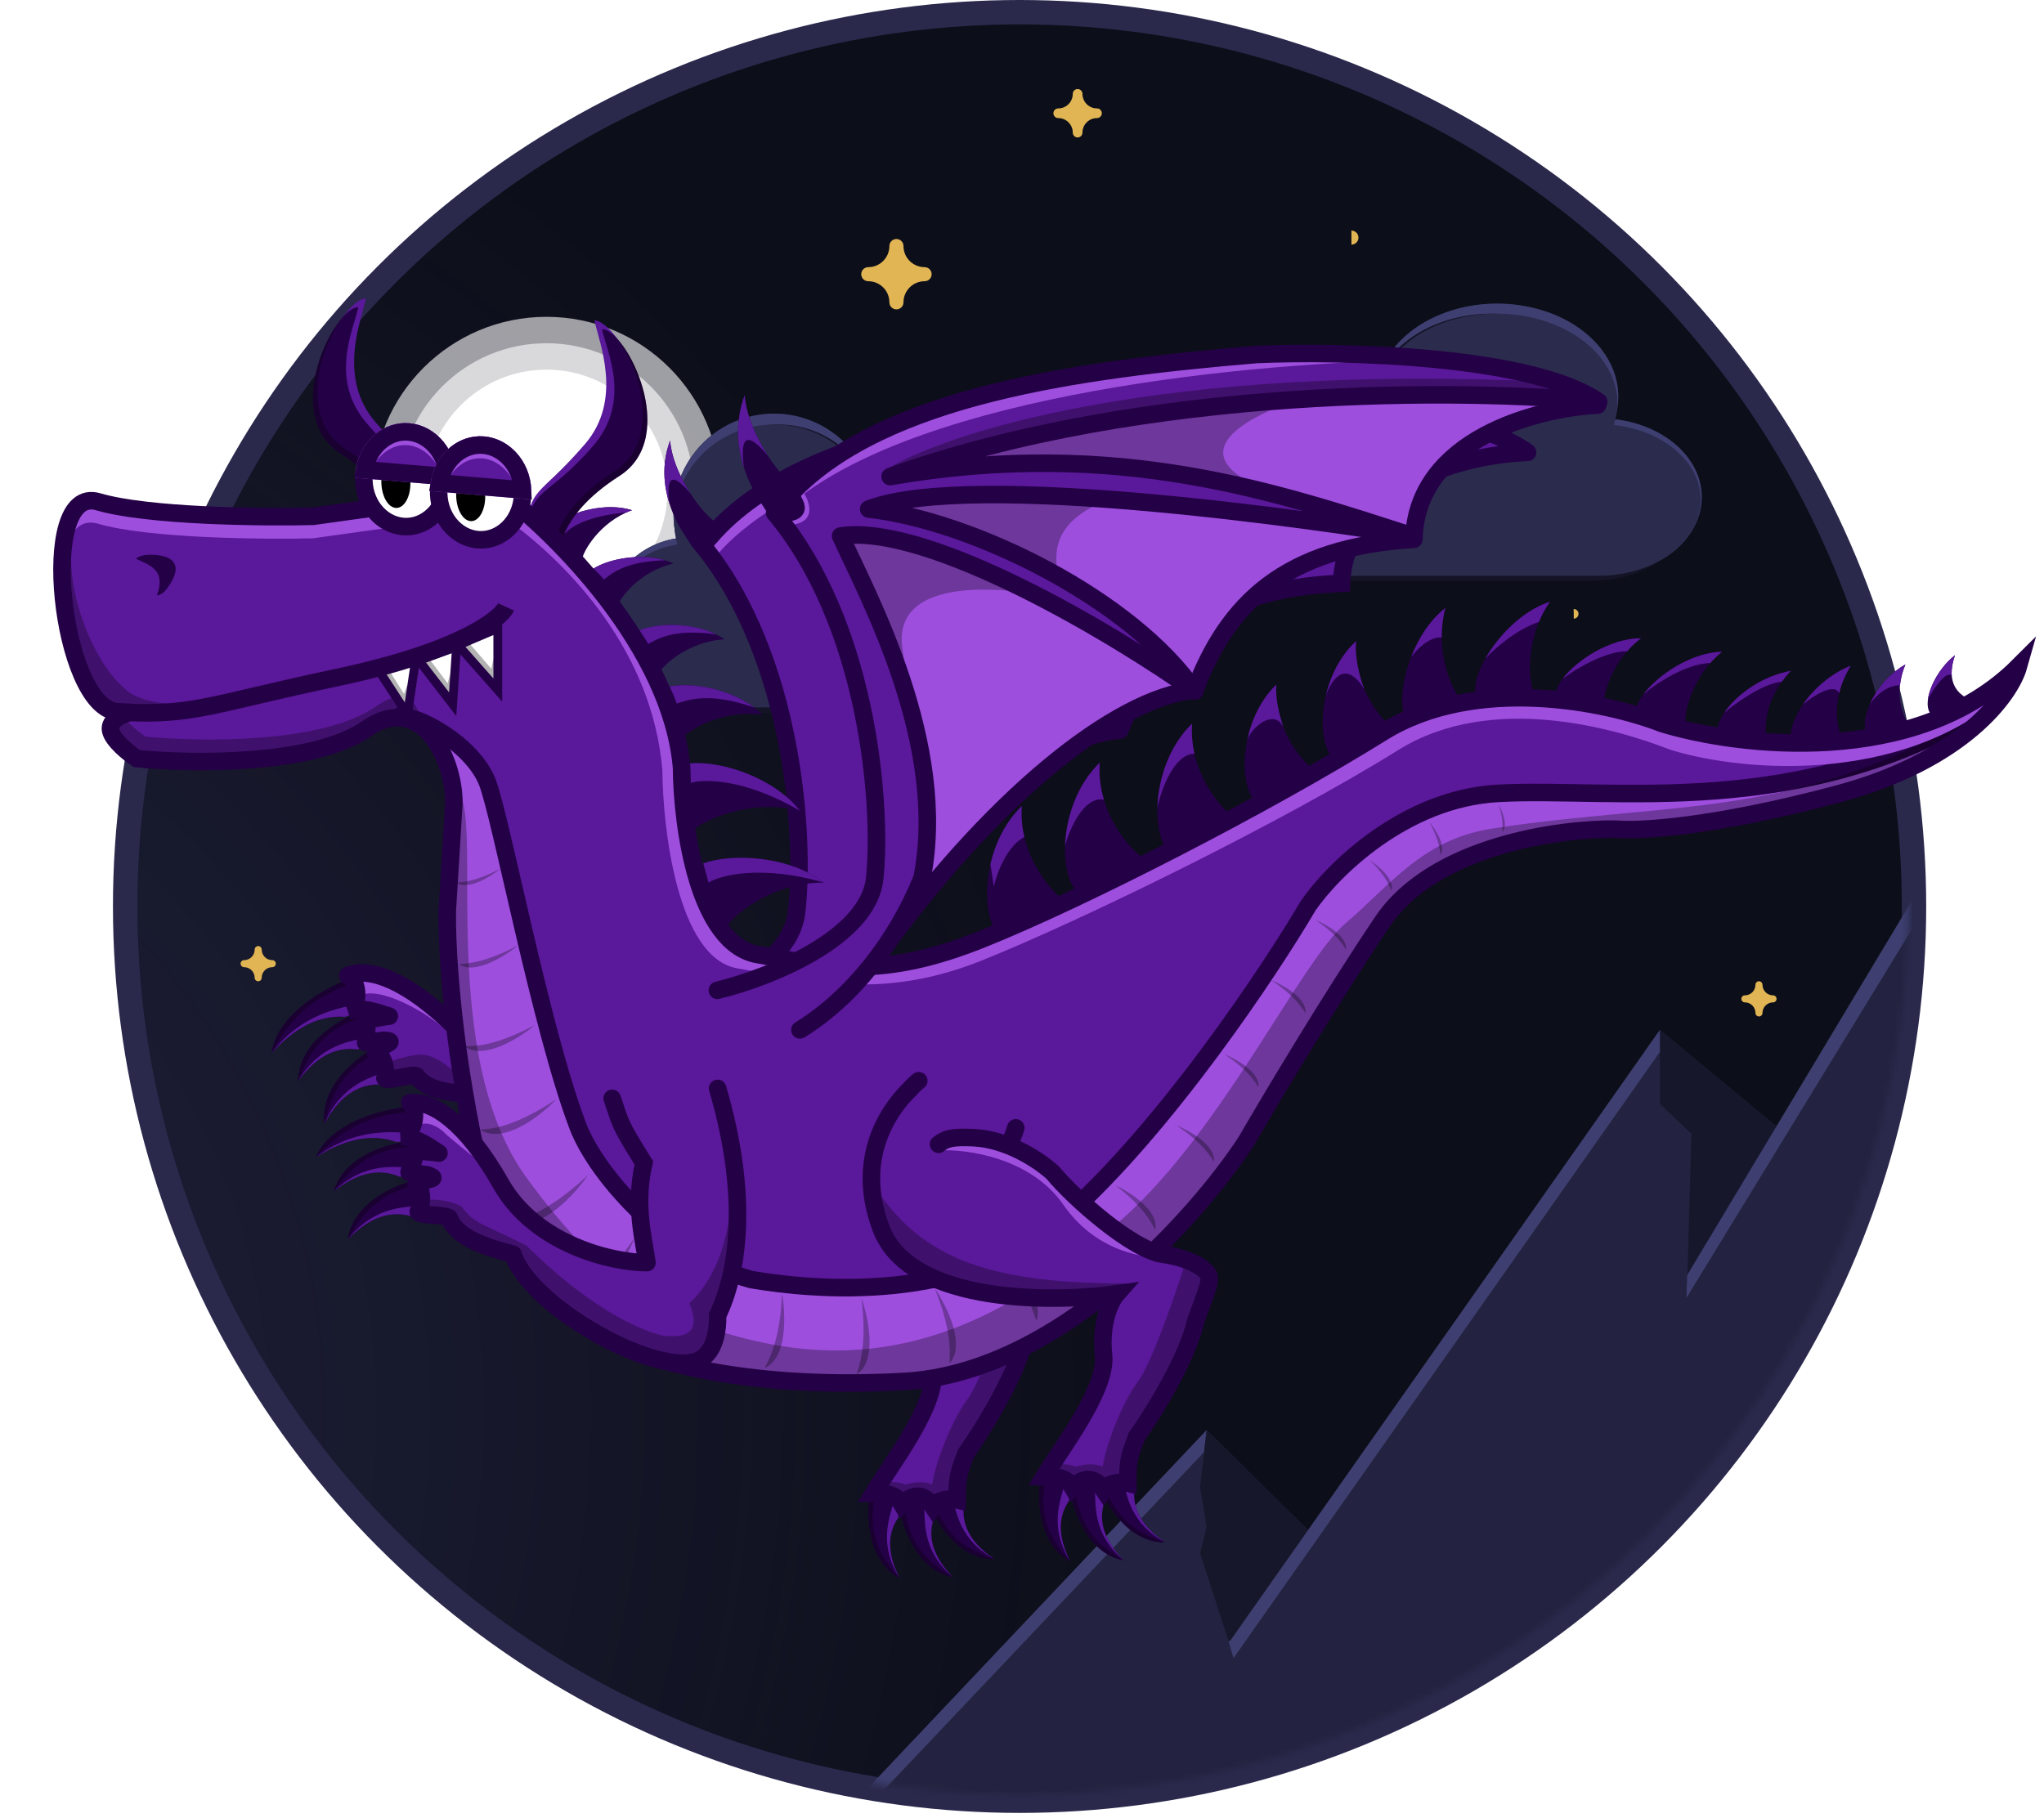 <svg width="335" height="298" viewBox="0 0 335 298" fill="none" xmlns="http://www.w3.org/2000/svg">
<circle r="146.591" transform="matrix(-1 0 0 1 167.103 148.591)" fill="#0C0E19"/>
<circle r="146.591" transform="matrix(-1 0 0 1 167.103 148.591)" fill="url(#paint0_radial)"/>
<circle r="146.591" transform="matrix(-1 0 0 1 167.103 148.591)" stroke="#2A294C" stroke-width="4"/>
<mask id="mask0" mask-type="alpha" maskUnits="userSpaceOnUse" x="21" y="2" width="292" height="293">
<circle r="145.705" transform="matrix(-1 0 0 1 167.103 148.591)" fill="#C4C4C4"/>
</mask>
<g mask="url(#mask0)">
<path d="M197.759 234.426L223.365 259.672V300.787H135.004L197.759 234.426Z" fill="#232341"/>
<path d="M135.004 300.787L197.759 234.426L197.343 238.033L137.89 300.787H136.447H135.004Z" fill="#3E3E70"/>
<path d="M197.759 234.426L223.365 259.672L201.365 269.049L196.677 254.623L197.759 250.295L196.677 243.803L197.759 234.426Z" fill="#17172C"/>
<path d="M348.153 231.783L272.043 168.831L205.881 262.919L199.034 272.656L180.969 298.347L213.219 311.247H348.153V231.783Z" fill="#232341"/>
<path d="M272.043 168.831V180.957L277.203 185.859L276.429 213.465V231.783L298.359 247.521L348.153 231.783L272.043 168.831Z" fill="#17172C"/>
<path d="M317.978 139.935L275.408 210.885V250.359H340.94L317.978 139.935Z" fill="#232341"/>
<path d="M318.728 143.541L317.978 139.935L276.533 209.009L276.382 212.787L318.728 143.541Z" fill="#3E3E70"/>
<path d="M272.043 170.273V172.437L202.158 271.82L201.365 269.05L201.654 268.93L272.043 168.831V170.273Z" fill="#3E3E70"/>
</g>
<g filter="url(#filter0_d)">
<circle r="28.492" transform="matrix(-1 0 0 1 89.562 80.427)" fill="white" fill-opacity="0.6"/>
</g>
<g filter="url(#filter1_d)">
<circle r="24.164" transform="matrix(-1 0 0 1 89.562 80.427)" fill="white" fill-opacity="0.6"/>
</g>
<circle r="19.836" transform="matrix(-1 0 0 1 89.562 80.426)" fill="white"/>
<path d="M159.825 85.556C159.217 85.557 158.611 85.593 158.008 85.666C156.371 80.336 151.454 76.693 145.879 76.682C144.491 76.68 143.113 76.911 141.802 77.363C138.555 70.342 130.86 66.526 123.307 68.192C115.753 69.857 110.376 76.553 110.382 84.288C110.382 85.625 110.549 86.956 110.876 88.251C103.679 89.35 98.537 95.8 99.072 103.061C99.606 110.322 105.637 115.951 112.917 115.983H159.825C168.227 115.983 175.038 109.171 175.038 100.769C175.038 92.367 168.227 85.556 159.825 85.556Z" fill="#232341"/>
<path d="M159.825 85.556C159.217 85.557 158.611 85.593 158.008 85.666C156.371 80.336 151.454 76.693 145.879 76.682C144.491 76.68 143.113 76.911 141.802 77.363C138.555 70.342 130.86 66.526 123.307 68.192C115.753 69.857 110.376 76.553 110.382 84.288C110.382 85.625 110.549 86.956 110.876 88.251C103.679 89.35 98.537 95.8 99.072 103.061C99.606 110.322 105.637 115.951 112.917 115.983H159.825C168.227 115.983 175.038 109.171 175.038 100.769C175.038 92.367 168.227 85.556 159.825 85.556Z" fill="#3E3E70"/>
<path d="M160.057 87C159.459 87.001 158.862 87.037 158.268 87.108C156.656 81.878 151.814 78.304 146.324 78.293C144.957 78.292 143.6 78.518 142.309 78.961C139.112 72.073 131.534 68.329 124.096 69.963C116.657 71.597 111.363 78.167 111.368 85.756C111.369 87.068 111.533 88.374 111.855 89.645C104.768 90.723 99.704 97.051 100.231 104.175C100.757 111.299 106.696 116.821 113.865 116.853H160.057C168.331 116.853 175.038 110.17 175.038 101.926C175.038 93.683 168.331 87 160.057 87Z" fill="#141426"/>
<path d="M159.853 86.672C159.247 86.673 158.641 86.708 158.04 86.778C156.406 81.647 151.498 78.14 145.934 78.129C144.548 78.128 143.173 78.35 141.864 78.785C138.623 72.026 130.943 68.353 123.404 69.956C115.864 71.559 110.498 78.006 110.503 85.452C110.503 86.739 110.67 88.02 110.996 89.267C103.813 90.325 98.68 96.534 99.214 103.524C99.747 110.514 105.767 115.932 113.033 115.963H159.853C168.239 115.963 175.038 109.406 175.038 101.318C175.038 93.229 168.239 86.672 159.853 86.672Z" fill="#2B2B4E"/>
<path fill-rule="evenodd" clip-rule="evenodd" d="M290.592 163.161V163.161H290.592C290.911 163.161 291.169 163.42 291.169 163.739C291.169 164.052 290.92 164.306 290.609 164.315L290.592 164.315C289.636 164.315 288.861 165.09 288.861 166.046V166.047H288.861C288.861 166.365 288.602 166.624 288.284 166.624C287.969 166.624 287.714 166.372 287.707 166.06C287.707 166.056 287.707 166.051 287.707 166.046C287.707 165.09 286.932 164.315 285.976 164.315C285.97 164.315 285.964 164.315 285.959 164.315C285.648 164.306 285.398 164.052 285.398 163.739C285.398 163.42 285.657 163.162 285.975 163.161V163.161H285.976C286.932 163.161 287.707 162.386 287.707 161.43L287.707 161.417C287.714 161.104 287.969 160.853 288.284 160.853C288.602 160.853 288.861 161.111 288.861 161.43V161.43H288.861C288.861 162.386 289.636 163.161 290.592 163.161Z" fill="#E1B554"/>
<path fill-rule="evenodd" clip-rule="evenodd" d="M44.625 157.391H44.624C43.668 157.391 42.893 156.616 42.893 155.659L42.893 155.642C42.884 155.331 42.629 155.083 42.316 155.083C41.998 155.083 41.739 155.341 41.739 155.66V155.66H41.739C41.739 156.616 40.964 157.391 40.008 157.391V157.391C39.69 157.391 39.431 157.649 39.431 157.968C39.431 158.28 39.679 158.535 39.989 158.545C39.995 158.545 40.002 158.545 40.008 158.545C40.964 158.545 41.739 159.32 41.739 160.276C41.739 160.276 41.739 160.276 41.739 160.276H41.739C41.739 160.595 41.998 160.853 42.316 160.853C42.629 160.853 42.884 160.604 42.893 160.293L42.893 160.276C42.893 159.32 43.668 158.545 44.624 158.545L44.642 158.545C44.953 158.535 45.202 158.281 45.202 157.968C45.202 157.649 44.943 157.391 44.625 157.391H44.625V157.391Z" fill="#E1B554"/>
<path fill-rule="evenodd" clip-rule="evenodd" d="M179.788 17.77H179.788C178.474 17.77 177.408 16.704 177.408 15.389H177.408C177.408 14.951 177.053 14.596 176.614 14.596C176.181 14.596 175.828 14.944 175.821 15.376L175.821 15.389C175.821 16.704 174.755 17.77 173.441 17.77V17.77H173.441C173.002 17.77 172.647 18.125 172.647 18.564C172.647 18.996 172.994 19.348 173.424 19.357C173.43 19.357 173.435 19.357 173.441 19.357C174.755 19.357 175.821 20.422 175.821 21.737C175.821 21.741 175.821 21.745 175.821 21.749C175.828 22.182 176.18 22.53 176.614 22.53C177.053 22.53 177.408 22.175 177.408 21.737H177.408V21.737C177.408 20.422 178.474 19.357 179.788 19.357L179.805 19.357C180.236 19.348 180.582 18.996 180.582 18.564C180.582 18.125 180.227 17.77 179.788 17.77V17.77Z" fill="#E1B554"/>
<path fill-rule="evenodd" clip-rule="evenodd" d="M257.916 99.83H257.916L257.933 101.417C258.363 101.408 258.71 101.056 258.71 100.623C258.71 100.185 258.355 99.83 257.916 99.83V99.83Z" fill="#E1B554"/>
<path fill-rule="evenodd" clip-rule="evenodd" d="M151.537 43.794V43.794H151.537C152.174 43.794 152.691 44.31 152.691 44.948C152.691 45.579 152.184 46.092 151.555 46.102L151.537 46.102C149.625 46.102 148.075 47.652 148.075 49.564V49.564H148.074C148.074 50.202 147.558 50.718 146.92 50.718C146.291 50.718 145.779 50.214 145.766 49.588C145.766 49.58 145.766 49.572 145.766 49.564C145.766 47.652 144.216 46.102 142.304 46.102C142.304 46.102 142.304 46.102 142.304 46.102V46.102C141.667 46.102 141.15 45.585 141.15 44.948C141.15 44.31 141.667 43.794 142.304 43.794V43.794H142.304C144.216 43.794 145.766 42.243 145.766 40.331L145.766 40.307C145.779 39.681 146.291 39.177 146.92 39.177C147.558 39.177 148.074 39.694 148.074 40.331V40.331H148.075C148.075 42.243 149.625 43.793 151.537 43.794Z" fill="#E1B554"/>
<path d="M205.636 66.218C206.368 66.218 207.099 66.252 207.826 66.319C209.798 61.381 215.725 58.007 222.444 57.996C224.117 57.995 225.778 58.208 227.359 58.627C231.272 52.122 240.546 48.587 249.65 50.13C258.755 51.673 265.235 57.877 265.229 65.043C265.228 66.281 265.027 67.515 264.634 68.715C273.308 69.733 279.505 75.709 278.86 82.435C278.217 89.163 270.948 94.377 262.173 94.407H205.636C195.509 94.407 187.3 88.096 187.3 80.312C187.3 72.528 195.509 66.218 205.636 66.218Z" fill="#232341"/>
<path d="M205.636 66.218C206.368 66.218 207.099 66.252 207.826 66.319C209.798 61.381 215.725 58.007 222.444 57.996C224.117 57.995 225.778 58.208 227.359 58.627C231.272 52.122 240.546 48.587 249.65 50.13C258.755 51.673 265.235 57.877 265.229 65.043C265.228 66.281 265.027 67.515 264.634 68.715C273.308 69.733 279.505 75.709 278.86 82.435C278.217 89.163 270.948 94.377 262.173 94.407H205.636C195.509 94.407 187.3 88.096 187.3 80.312C187.3 72.528 195.509 66.218 205.636 66.218Z" fill="#3E3E70"/>
<path d="M205.356 67.555C206.077 67.556 206.797 67.589 207.513 67.655C209.455 62.81 215.291 59.499 221.908 59.489C223.556 59.487 225.191 59.697 226.748 60.108C230.601 53.726 239.734 50.257 248.699 51.771C257.665 53.285 264.047 59.372 264.04 66.403C264.039 67.618 263.842 68.828 263.454 70.005C271.996 71.004 278.099 76.867 277.464 83.467C276.83 90.068 269.672 95.184 261.031 95.213H205.356C195.384 95.213 187.3 89.022 187.3 81.384C187.3 73.746 195.384 67.555 205.356 67.555Z" fill="#141426"/>
<path d="M205.601 67.252C206.332 67.252 207.062 67.285 207.787 67.349C209.756 62.596 215.671 59.347 222.379 59.337C224.048 59.336 225.706 59.541 227.284 59.944C231.19 53.682 240.446 50.279 249.533 51.764C258.621 53.25 265.089 59.222 265.082 66.121C265.082 67.313 264.881 68.501 264.488 69.656C273.146 70.636 279.332 76.388 278.688 82.864C278.046 89.34 270.791 94.36 262.032 94.389H205.601C195.494 94.389 187.3 88.314 187.3 80.82C187.3 73.326 195.494 67.252 205.601 67.252Z" fill="#2B2B4E"/>
<path fill-rule="evenodd" clip-rule="evenodd" d="M221.49 37.797H221.49L221.49 40.105C222.127 40.105 222.644 39.589 222.644 38.951C222.644 38.314 222.127 37.797 221.49 37.797V37.797Z" fill="#E1B554"/>
<path d="M62.491 171.311C64.7 170.498 65.451 170.12 65.669 170.424L62.143 177.768C58.313 177.741 55.392 180.112 53.173 184.166C52.392 177.25 59.991 172.233 62.491 171.311Z" fill="#240046"/>
<path d="M63.474 175.616C65.682 174.803 62.724 176.958 62.942 177.263L62.143 177.768C58.313 177.741 55.392 180.112 53.173 184.166C55.978 177.661 60.974 176.537 63.474 175.616Z" fill="#5A189A"/>
<path d="M62.491 171.311C64.7 170.498 65.451 170.12 65.669 170.424L65.014 171.241C55.607 174.401 54.2 180.207 53.173 184.166C52.392 177.25 59.991 172.233 62.491 171.311Z" fill="#190031"/>
<path d="M59.818 165.681C62.115 165.169 62.911 164.894 63.086 165.225L61.545 169.176L58.612 172.033C54.82 171.495 51.608 173.455 48.869 177.177C49.018 170.219 57.218 166.26 59.818 165.681Z" fill="#240046"/>
<path d="M60.218 170.078C62.515 169.566 59.296 171.308 59.471 171.639L58.612 172.033C54.82 171.495 51.608 173.456 48.869 177.177C52.516 171.105 57.617 170.658 60.218 170.078Z" fill="#5A189A"/>
<path d="M59.818 165.681C62.115 165.169 62.911 164.894 63.086 165.225L62.328 165.947C52.583 167.824 50.415 173.391 48.869 177.177C49.018 170.219 57.218 166.26 59.818 165.681Z" fill="#190031"/>
<path d="M58.832 159.982C61.596 159.321 62.566 158.99 62.73 159.327L60.428 163.54L56.624 166.687C52.232 166.333 48.212 168.558 44.529 172.598C45.568 165.319 55.702 160.731 58.832 159.982Z" fill="#240046"/>
<path d="M58.756 164.555C61.521 163.894 57.519 165.891 57.683 166.228L56.624 166.686C52.232 166.333 48.213 168.558 44.53 172.598C49.572 166.052 55.626 165.304 58.756 164.555Z" fill="#5A189A"/>
<path d="M58.832 159.982C61.596 159.321 62.566 158.99 62.73 159.327L61.75 160.123C50.058 162.62 46.818 168.556 44.529 172.598C45.568 165.319 55.702 160.731 58.832 159.982Z" fill="#190031"/>
<path d="M115.973 179.34C116.977 159.353 107.84 144.61 103.146 139.737L86.784 147.66C89.965 149.272 92.492 156.112 96.419 159.719C96.493 165.498 98.873 171.95 100.054 174.454C95.253 176.49 87.421 176.598 79.961 173.241C70.858 162.365 61.08 159.64 57.329 159.638L63.683 176.004L67.573 176.827L80.475 179.87C91.89 188.022 114.97 199.328 115.973 179.34Z" fill="#5A189A"/>
<path d="M73.846 169.552C69.951 165.729 61.945 161.527 58.969 163.24L57.617 159.904L68.076 162.519C71.623 166.456 77.742 173.375 73.846 169.552Z" fill="#9D4EDD"/>
<path d="M68.707 172.888C71.016 172.672 73.877 175.022 75.019 176.224L76.552 178.929L74.388 179.47L67.806 176.224L63.658 176.224L63.658 174.15C64.38 173.82 66.399 173.104 68.707 172.888Z" fill="black" fill-opacity="0.3"/>
<path d="M56.998 159.902L56.487 161.245C55.937 161.035 55.57 160.512 55.562 159.923C55.553 159.335 55.904 158.8 56.448 158.575L56.998 159.902ZM74.924 168.716L73.909 169.732L73.909 169.732L74.924 168.716ZM101.441 174.795L102.483 173.806C102.83 174.171 102.96 174.691 102.826 175.177C102.692 175.663 102.313 176.043 101.828 176.179L101.441 174.795ZM114.906 180.029L113.527 180.431L113.432 180.106L113.492 179.772L114.906 180.029ZM112.774 188.642L112.08 187.384C112.129 187.357 112.18 187.333 112.233 187.311L112.774 188.642ZM95.343 187.874L94.962 189.259L94.962 189.259L95.343 187.874ZM79.917 179.313L79.899 177.877C80.425 177.871 80.912 178.152 81.17 178.611L79.917 179.313ZM68.255 176.374L68.872 175.077L69.201 175.234L69.416 175.528L68.255 176.374ZM61.578 172.623L61.154 173.995C60.715 173.86 60.367 173.522 60.218 173.087C60.07 172.652 60.138 172.173 60.402 171.797L61.578 172.623ZM62.888 170.525L62.708 169.1L62.853 169.081L62.998 169.093L62.888 170.525ZM57.1 165.641L57.444 167.036L56.527 164.324L57.1 165.641ZM63.8 166.576L64.206 165.198C64.863 165.391 65.293 166.022 65.231 166.704C65.17 167.387 64.635 167.931 63.953 168.004L63.8 166.576ZM59.911 170.899L60.091 172.325C59.669 172.378 59.246 172.241 58.934 171.952C58.623 171.663 58.455 171.251 58.477 170.827L59.911 170.899ZM58.921 167.12L58.925 168.557L58.764 165.692L58.921 167.12ZM63.081 176.729L61.725 177.203C61.63 176.931 61.619 176.636 61.694 176.357L63.081 176.729ZM96.595 159.182L97.569 158.125L98.184 158.692L97.995 159.506L96.595 159.182ZM56.448 158.575C58.681 157.649 61.553 157.951 64.763 159.392C67.998 160.844 71.76 163.528 75.939 167.699L73.909 169.732C69.884 165.714 66.403 163.277 63.586 162.013C60.744 160.738 58.755 160.728 57.548 161.229L56.448 158.575ZM75.939 167.699C79.752 171.506 84.739 173.302 89.485 173.954C94.241 174.607 98.621 174.092 101.054 173.411L101.828 176.179C99.009 176.966 94.233 177.506 89.094 176.8C83.946 176.093 78.3 174.115 73.909 169.732L75.939 167.699ZM116.285 179.626C117.134 182.536 117.123 184.83 116.488 186.584C115.842 188.368 114.601 189.449 113.316 189.972L112.233 187.311C112.815 187.074 113.435 186.575 113.786 185.606C114.148 184.607 114.269 182.974 113.527 180.431L116.285 179.626ZM113.469 189.899C112.359 190.513 110.24 191.024 107.24 191.068C104.189 191.112 100.101 190.673 94.962 189.259L95.724 186.489C100.637 187.841 104.454 188.234 107.199 188.195C109.997 188.154 111.568 187.667 112.08 187.384L113.469 189.899ZM94.962 189.259C89.815 187.843 86.062 186.074 83.446 184.406C80.871 182.764 79.305 181.16 78.664 180.016L81.17 178.611C81.482 179.168 82.604 180.461 84.991 181.983C87.337 183.479 90.82 185.139 95.724 186.489L94.962 189.259ZM79.934 180.75C77.9 180.774 75.395 180.782 73.111 180.384C70.865 179.992 68.504 179.156 67.093 177.22L69.416 175.528C70.154 176.542 71.579 177.2 73.604 177.553C75.591 177.899 77.844 177.902 79.899 177.877L79.934 180.75ZM60.402 171.797C60.816 171.207 61.343 170.778 61.78 170.474C62.194 170.186 62.666 169.924 62.832 169.823C62.973 169.738 62.919 169.757 62.831 169.846C62.795 169.883 62.587 170.091 62.504 170.459C62.456 170.67 62.453 170.917 62.532 171.17C62.609 171.416 62.74 171.596 62.858 171.716C63.064 171.926 63.272 171.997 63.296 172.006C63.348 172.024 63.367 172.025 63.324 172.017C63.24 172.001 63.074 171.98 62.777 171.957L62.998 169.093C63.32 169.117 63.611 169.148 63.851 169.193C63.97 169.215 64.117 169.248 64.266 169.301C64.387 169.345 64.663 169.453 64.909 169.705C65.231 170.032 65.431 170.54 65.306 171.094C65.212 171.51 64.969 171.77 64.877 171.863C64.679 172.064 64.432 172.213 64.325 172.279C63.671 172.676 63.09 172.969 62.753 173.449L60.402 171.797ZM57.509 158.559C58.382 158.891 58.942 159.624 59.273 160.282C59.62 160.968 59.822 161.77 59.877 162.557C59.977 163.989 59.591 166.124 57.673 166.959L56.527 164.324C56.716 164.242 57.085 163.815 57.011 162.759C56.979 162.302 56.861 161.879 56.708 161.575C56.54 161.242 56.42 161.219 56.487 161.245L57.509 158.559ZM56.756 164.247C58.347 163.854 59.889 164.017 61.166 164.3C62.38 164.569 63.611 165.022 64.206 165.198L63.395 167.954C62.484 167.686 61.658 167.352 60.544 167.105C59.495 166.873 58.44 166.79 57.444 167.036L56.756 164.247ZM58.477 170.827C58.494 170.481 58.556 170.028 58.596 169.685C58.642 169.296 58.674 168.948 58.672 168.651C58.67 168.327 58.625 168.224 58.634 168.242C58.648 168.27 58.695 168.352 58.799 168.43C58.909 168.511 59.015 168.539 59.072 168.546L59.39 165.69C60.28 165.789 60.896 166.323 61.219 166.987C61.493 167.551 61.543 168.173 61.546 168.633C61.549 169.12 61.497 169.619 61.45 170.021C61.397 170.469 61.357 170.752 61.346 170.972L58.477 170.827ZM59.072 168.546C59.097 168.549 59.101 168.546 59.078 168.548L58.764 165.692C58.968 165.67 59.178 165.666 59.39 165.69L59.072 168.546ZM58.917 165.684C59.02 165.683 59.118 165.683 59.213 165.681L59.249 168.555C59.145 168.556 59.037 168.557 58.925 168.557L58.917 165.684ZM59.213 165.681C60.366 165.667 60.962 165.588 61.483 165.496C62.016 165.401 62.645 165.255 63.647 165.147L63.953 168.004C63.082 168.098 62.654 168.206 61.984 168.325C61.302 168.446 60.55 168.538 59.249 168.555L59.213 165.681ZM67.637 177.671C67.825 177.76 67.93 177.737 67.789 177.736C67.689 177.736 67.531 177.747 67.307 177.777C66.855 177.837 66.313 177.947 65.71 178.064C65.15 178.173 64.507 178.295 63.98 178.336C63.727 178.355 63.391 178.367 63.062 178.302C62.805 178.252 62.021 178.048 61.725 177.203L64.437 176.254C64.324 175.93 64.107 175.724 63.931 175.614C63.773 175.516 63.644 175.489 63.612 175.482C63.555 175.471 63.583 175.485 63.759 175.471C64.091 175.445 64.566 175.36 65.162 175.244C65.715 175.136 66.368 175.003 66.929 174.929C67.211 174.891 67.515 174.862 67.803 174.863C68.05 174.864 68.47 174.885 68.872 175.077L67.637 177.671ZM61.694 176.357C61.76 176.109 61.78 175.461 61.602 174.816C61.408 174.115 61.157 173.996 61.154 173.995L62.001 171.25C63.458 171.699 64.105 173.085 64.371 174.051C64.654 175.072 64.696 176.252 64.469 177.1L61.694 176.357ZM63.067 171.95L60.091 172.325L59.732 169.474L62.708 169.1L63.067 171.95ZM113.492 179.772C114.765 172.765 114.321 155.533 101.831 140.596L104.035 138.753C117.193 154.489 117.707 172.645 116.319 180.286L113.492 179.772ZM100.399 175.784C99.148 174.467 97.444 172.104 96.249 169.17C95.052 166.231 94.325 162.613 95.196 158.857L97.995 159.506C97.298 162.511 97.86 165.506 98.91 168.086C99.963 170.672 101.466 172.735 102.483 173.806L100.399 175.784ZM95.622 160.238C92.585 157.441 90.84 155.29 89.444 153.364C88.027 151.409 87.111 149.9 85.553 148.107L87.722 146.222C89.389 148.141 90.493 149.915 91.771 151.678C93.069 153.47 94.69 155.472 97.569 158.125L95.622 160.238Z" fill="#240046"/>
<path d="M152.165 246.104C151.618 244.048 151.34 243.34 151.632 243.17L157.946 246.957C157.602 250.401 159.491 253.228 162.954 255.563C156.666 255.688 152.785 248.43 152.165 246.104Z" fill="#240046"/>
<path d="M156.121 245.579C155.573 243.523 157.266 246.366 157.558 246.195L157.946 246.957C157.601 250.401 159.491 253.228 162.953 255.563C157.335 252.496 156.741 247.906 156.121 245.579Z" fill="#5A189A"/>
<path d="M152.165 246.104C151.618 244.048 151.34 243.34 151.632 243.17L152.313 243.827C154.37 252.557 159.477 254.307 162.954 255.563C156.666 255.688 152.785 248.43 152.165 246.104Z" fill="#190031"/>
<path d="M147.5 247.08C147.377 244.957 147.247 244.207 147.568 244.099L150.868 246.047L152.991 249.079C151.96 252.383 153.243 255.532 156.165 258.516C149.98 257.374 147.639 249.484 147.5 247.08Z" fill="#240046"/>
<path d="M151.48 247.362C151.357 245.239 152.444 248.363 152.765 248.255L152.991 249.079C151.961 252.383 153.243 255.533 156.165 258.516C151.278 254.382 151.62 249.766 151.48 247.362Z" fill="#5A189A"/>
<path d="M147.5 247.08C147.377 244.957 147.247 244.207 147.568 244.099L148.102 244.88C148.361 253.845 153.012 256.587 156.165 258.516C149.98 257.374 147.639 249.484 147.5 247.08Z" fill="#190031"/>
<path d="M142.617 245.174C143.141 243.112 143.244 242.359 143.582 242.353L146.141 245.206L147.249 248.737C145.269 251.576 145.541 254.965 147.426 258.692C141.874 255.736 142.024 247.508 142.617 245.174Z" fill="#240046"/>
<path d="M146.327 246.644C146.85 244.582 146.943 247.889 147.281 247.883L147.248 248.737C145.268 251.576 145.54 254.965 147.425 258.692C144.015 253.275 145.734 248.978 146.327 246.644Z" fill="#5A189A"/>
<path d="M142.617 245.174C143.141 243.112 143.244 242.359 143.582 242.353L143.856 243.258C141.396 251.883 145.002 255.901 147.426 258.692C141.874 255.736 142.024 247.508 142.617 245.174Z" fill="#190031"/>
<path d="M137.385 190.317C139.068 187.312 140.847 180.651 134.499 178.055C128.152 175.458 122.958 179.137 121.155 181.301C119.111 183.224 111.565 191.516 116.47 204.211C121.375 216.906 145.8 216.164 155.057 214.842C154.095 215.924 152.316 219.458 152.893 224.94C153.47 230.422 146.24 240.622 143.475 245.191C144.557 244.71 148.853 244.56 150.008 246.58C151.811 244.776 152.171 244.776 153.614 246.94C154.215 245.978 155.706 244.416 156.86 245.858C156.86 241.891 157.221 241.17 158.303 238.284C160.947 234.558 166.598 225.517 168.04 219.17C170.204 213.399 170.204 213.038 170.204 212.317C170.325 211.115 167.68 209.071 162.631 208.35C157.581 207.629 147.964 199.093 144.598 195.006C143.14 193.639 139.749 191.195 135.68 189.966C136.327 190.091 136.913 190.213 137.385 190.317Z" fill="#5A189A"/>
<path d="M158.508 229.463C160.744 226.506 164.549 215.488 166.172 210.348L170.5 211.25L165.721 225.135L158.057 239.291L157.065 244.611C155.743 246.113 153.008 248.434 152.647 245.693H150.889L144.938 244.881C144.487 244.265 143.955 243.015 145.434 242.943C146.913 242.87 148.034 243.19 148.41 243.359C150.682 242.647 152.257 243.063 152.761 243.359C153.437 239.168 156.215 232.495 158.508 229.463Z" fill="black" fill-opacity="0.3"/>
<path d="M137.385 190.317C137.789 189.594 138.2 188.659 138.502 187.621M125.847 190.317C126.933 189.424 128.011 189.055 131.614 189.235C137.385 189.524 142.674 193.202 144.598 195.006C147.964 199.093 157.581 207.629 162.631 208.35C167.68 209.071 170.325 211.115 170.204 212.317C170.204 213.038 170.204 213.399 168.04 219.17C166.598 225.517 160.947 234.558 158.303 238.284C157.221 241.17 156.86 241.891 156.86 245.858C155.421 245.498 153.494 245.978 152.893 246.94C151.45 244.776 149.647 244.776 147.844 246.58C146.689 244.56 144.196 244.776 143.155 244.776C145.92 240.208 153.47 230.422 152.893 224.94C152.316 219.458 154.095 215.924 155.057 214.842C145.8 216.164 121.375 216.906 116.47 204.211C111.565 191.516 119.111 183.224 121.155 181.301C121.511 180.874 121.999 180.388 122.602 179.902" stroke="#240046" stroke-width="2.873" stroke-linecap="round"/>
<path d="M219.861 95.623C220.582 79.187 240.492 74.462 250.357 74.154C239.529 66.317 208.743 64.527 194.609 64.88C163.191 66.975 129.391 71.131 115.182 89.459C130.011 107.755 132.02 137.188 130.54 149.607C129.356 159.541 112.643 165.705 104.434 167.545L117.843 174.273L129.749 163.841C149.706 136.596 170.786 120.674 183.548 119.695C189.207 105.546 198.744 96.515 219.861 95.623Z" fill="#5A189A"/>
<path d="M146.495 75.626C129.087 79.189 119.619 88.182 117.278 91.304L114.835 88.25L121.554 82.345L136.722 74.608C147.106 72.47 164.234 71.996 146.495 75.626Z" fill="#9D4EDD"/>
<path d="M250.357 74.154L251.199 72.991C251.697 73.351 251.911 73.988 251.731 74.576C251.55 75.163 251.016 75.571 250.402 75.59L250.357 74.154ZM219.861 95.623L221.296 95.686L221.239 97.003L219.922 97.058L219.861 95.623ZM183.548 119.695L184.882 120.229C184.679 120.737 184.204 121.086 183.658 121.128L183.548 119.695ZM129.749 163.841L130.908 164.69C130.846 164.774 130.775 164.852 130.696 164.921L129.749 163.841ZM104.434 167.545L103.79 168.829C103.247 168.557 102.935 167.973 103.009 167.37C103.083 166.767 103.528 166.276 104.12 166.143L104.434 167.545ZM130.54 149.607L129.113 149.436L129.113 149.436L130.54 149.607ZM115.182 89.459L114.066 90.364L113.349 89.479L114.047 88.579L115.182 89.459ZM194.609 64.88L194.514 63.447C194.534 63.446 194.554 63.445 194.573 63.444L194.609 64.88ZM117.843 174.273L118.79 175.354C118.35 175.739 117.721 175.819 117.199 175.557L117.843 174.273ZM250.402 75.59C245.619 75.74 238.401 76.967 232.343 80.116C226.312 83.249 221.627 88.16 221.296 95.686L218.426 95.56C218.817 86.65 224.447 80.981 231.018 77.566C237.561 74.166 245.231 72.877 250.312 72.719L250.402 75.59ZM219.922 97.058C209.558 97.496 202.191 99.924 196.749 103.853C191.307 107.781 187.647 113.314 184.882 120.229L182.214 119.162C185.108 111.927 189.046 105.87 195.067 101.523C201.087 97.176 209.047 94.642 219.801 94.188L219.922 97.058ZM183.658 121.128C177.719 121.583 169.541 125.582 160.245 133.039C151.002 140.454 140.827 151.148 130.908 164.69L128.59 162.992C138.628 149.289 148.971 138.399 158.448 130.798C167.872 123.238 176.615 118.786 183.438 118.263L183.658 121.128ZM104.12 166.143C108.126 165.245 114.217 163.286 119.417 160.359C124.716 157.377 128.61 153.662 129.113 149.436L131.967 149.777C131.286 155.486 126.232 159.82 120.826 162.863C115.321 165.962 108.951 168.005 104.749 168.947L104.12 166.143ZM129.113 149.436C129.834 143.389 129.712 133.077 127.567 122.01C125.42 110.938 121.277 99.26 114.066 90.364L116.298 88.554C123.917 97.954 128.192 110.14 130.388 121.463C132.584 132.792 132.726 143.405 131.967 149.777L129.113 149.436ZM114.047 88.579C121.447 79.034 133.83 73.308 148.089 69.69C162.378 66.063 178.795 64.495 194.514 63.447L194.705 66.314C179.005 67.36 162.813 68.917 148.796 72.475C134.747 76.04 123.127 81.556 116.318 90.339L114.047 88.579ZM194.573 63.444C201.707 63.266 213.01 63.628 223.905 65.021C229.354 65.718 234.729 66.676 239.444 67.964C244.134 69.245 248.285 70.881 251.199 72.991L249.515 75.318C247.016 73.509 243.257 71.983 238.688 70.735C234.143 69.494 228.909 68.558 223.541 67.871C212.803 66.498 201.646 66.142 194.645 66.317L194.573 63.444ZM105.079 166.261L118.488 172.989L117.199 175.557L103.79 168.829L105.079 166.261ZM130.696 164.921L118.79 175.354L116.896 173.192L128.803 162.76L130.696 164.921Z" fill="#240046"/>
<path d="M112.042 87.445C113.286 89.328 113.33 89.702 114.01 89.934C114.69 90.165 116.541 89.727 117.509 88.862C118.703 87.795 117.463 85.77 117.463 85.77C114.404 83.62 110.161 77.155 109.832 72.206C107.251 79.086 110.633 85.314 112.042 87.445Z" fill="#240046"/>
<path d="M113.149 80.889C111.416 78.197 110.015 74.966 109.832 72.206C108.384 76.067 108.813 79.722 109.717 82.563C109.337 79.572 109.374 76.364 113.149 80.889Z" fill="#5A189A"/>
<path d="M56.009 74.412C66.487 81.106 66.725 88.092 65.535 90.748L71.488 84.373C70.298 75.608 69.504 78.397 61.566 69.233C55.215 61.901 59.226 52.519 59.978 48.912C56.009 48.912 45.53 67.719 56.009 74.412Z" fill="#5A189A"/>
<path d="M55.876 74.412C66.354 81.106 66.592 88.092 65.402 90.748L71.355 84.373C70.165 75.607 68.113 78.633 60.175 69.469C53.824 62.138 57.981 53.961 58.732 50.355C54.763 50.355 45.88 68.027 55.876 74.412Z" fill="#240046"/>
<path d="M55.876 74.412C66.354 81.106 66.593 88.092 65.402 90.748L66.256 90.027C67.236 87.842 67.248 82.727 61.39 77.256C60.126 76.076 58.589 74.879 56.73 73.691C50.155 69.491 51.547 60.408 54.538 54.682C54.835 54.087 54.959 53.721 55.259 53.24L55.511 52.797C51.68 57.872 48.174 69.492 55.876 74.412Z" fill="black" fill-opacity="0.3"/>
<path d="M103.585 83.636C98.199 85.568 95.433 90.593 95.377 91.832L89.607 87.305C91.123 84.74 98.314 81.977 103.585 83.636Z" fill="#240046"/>
<path d="M91.209 85.729C94.016 83.786 99.404 82.32 103.585 83.636C103.261 83.752 102.947 83.879 102.642 84.017C100.21 84.164 94.791 85.059 92.573 87.458L91.209 85.729Z" fill="#5A189A"/>
<path d="M320.409 107.41C318.732 112.229 321.352 113.861 322.296 114.405L316.32 116.892C314.957 114.716 317.369 109.742 320.409 107.41Z" fill="#240046"/>
<path d="M320.409 107.41C319.94 108.756 319.807 109.854 319.879 110.749C318.921 109.87 316.882 112.956 315.982 114.609C316.313 112.209 318.194 109.109 320.409 107.41Z" fill="#5A189A"/>
<path d="M312.28 108.917C310.166 114.075 312.117 118.026 313.008 118.877L305.797 120.085C304.877 117.31 307.549 111.642 312.28 108.917Z" fill="#240046"/>
<path d="M312.281 108.917C311.781 110.135 311.509 111.285 311.395 112.343C310.539 112.265 308.351 112.771 306.453 115.425C307.521 113.023 309.56 110.483 312.281 108.917Z" fill="#5A189A"/>
<path d="M303.337 109.119C299.816 114.865 301.209 119.915 302.048 121.088L293.531 121.215C293.068 117.751 297.336 111.499 303.337 109.119Z" fill="#240046"/>
<path d="M295.501 115.461C297.254 112.914 300.033 110.43 303.337 109.119C302.365 110.706 301.767 112.239 301.429 113.653C300.678 111.815 297.164 114.092 295.501 115.461Z" fill="#5A189A"/>
<path d="M293.527 109.965C288.877 114.839 289.13 120.045 289.689 121.36L281.423 119.736C281.725 116.266 287.208 111.052 293.527 109.965Z" fill="#240046"/>
<path d="M293.527 109.965C292.961 110.558 292.467 111.157 292.038 111.753C289.076 111.966 284.514 115.222 282.602 116.823C284.59 113.864 288.827 110.773 293.527 109.965Z" fill="#5A189A"/>
<path d="M282.258 106.827C277.002 111.048 275.85 117.707 276.263 119.108L268.099 116.282C268.803 112.843 275.75 107.004 282.258 106.827Z" fill="#240046"/>
<path d="M282.258 106.827C281.539 107.404 280.897 108.027 280.325 108.677C276.179 108.828 271.291 112.151 269.365 113.795C271.788 110.581 277.158 106.966 282.258 106.827Z" fill="#5A189A"/>
<path d="M222.263 105.086C221.507 112.727 227.064 118.909 228.851 119.67L218.316 124.163C215.549 120.881 216.289 110.578 222.263 105.086Z" fill="#240046"/>
<path d="M222.264 105.086C222.006 107.685 222.81 110.902 223.617 113.007C220.317 107.697 218.08 111.835 217.28 114.081C218.033 110.823 219.646 107.493 222.264 105.086Z" fill="#5A189A"/>
<path d="M209.181 112.223C208.603 119.88 214.302 125.931 216.108 126.65L205.68 131.387C202.837 128.171 203.337 117.853 209.181 112.223Z" fill="#240046"/>
<path d="M210.379 119.225C210.491 119.537 210.605 119.834 210.719 120.111C210.621 119.772 210.507 119.478 210.379 119.225C209.649 117.186 209.011 114.481 209.181 112.223C206.621 114.69 205.086 118.057 204.409 121.332C205.101 119.235 208.786 116.053 210.379 119.225Z" fill="#5A189A"/>
<path d="M195.383 118.613C194.748 127.033 201.015 133.687 203 134.478L191.533 139.687C188.407 136.15 188.957 124.804 195.383 118.613Z" fill="#240046"/>
<path d="M195.383 118.613C195.252 120.35 195.415 122.012 195.773 123.563C192.438 123.563 190.329 129.426 189.691 132.357C189.829 127.765 191.573 122.283 195.383 118.613Z" fill="#5A189A"/>
<path d="M180.241 125.015C179.605 133.435 185.872 140.089 187.858 140.88L176.391 146.089C173.265 142.552 173.814 131.206 180.241 125.015Z" fill="#240046"/>
<path d="M180.241 125.015C180.077 127.18 180.37 129.227 180.929 131.089C177.657 130.469 175.315 135.86 174.553 138.632C174.719 134.066 176.466 128.651 180.241 125.015Z" fill="#5A189A"/>
<path d="M167.471 132.129C166.836 140.548 173.103 147.202 175.088 147.993L163.621 153.203C160.495 149.665 161.044 138.32 167.471 132.129Z" fill="#240046"/>
<path d="M167.471 132.129C167.337 133.909 167.511 135.611 167.888 137.194C164.967 138.754 163.335 143.277 162.884 145.343L162.327 141.668C163.119 138.219 164.779 134.722 167.471 132.129Z" fill="#5A189A"/>
<path d="M236.894 99.663C234.922 106.983 238.295 113.793 239.599 114.79L230.312 117.642C228.669 114.052 231.103 104.142 236.894 99.663Z" fill="#240046"/>
<path d="M231.276 107.69C232.464 104.631 234.357 101.626 236.894 99.663C236.495 101.144 236.278 102.893 236.291 104.521C235.562 104.35 233.604 104.744 231.276 107.69Z" fill="#5A189A"/>
<path d="M254.032 98.629C249.711 104.858 250.594 112.406 251.486 113.784L241.782 113.342C241.443 109.409 247.071 100.897 254.032 98.629Z" fill="#240046"/>
<path d="M254.032 98.629C253.281 99.712 252.687 100.834 252.223 101.957C248.534 103.134 244.828 106.452 243.437 107.964C245.566 104.194 249.519 100.1 254.032 98.629Z" fill="#5A189A"/>
<path d="M268.957 104.622C263.744 108.595 262.46 115.039 262.827 116.411L254.961 113.463C255.73 110.137 262.627 104.634 268.957 104.622Z" fill="#240046"/>
<path d="M268.957 104.622C268.098 105.277 267.345 105.999 266.688 106.755C262.976 106.755 258.07 109.784 256.081 111.298C258.43 108.178 263.876 104.631 268.957 104.622Z" fill="#5A189A"/>
<path d="M135.046 144.676C126.377 144.615 119.82 150.32 119.095 152.052L113.249 142.604C116.744 139.746 128.413 139.567 135.046 144.676Z" fill="#240046"/>
<path d="M115.265 141.53C120.048 139.806 129.383 140.314 135.047 144.676C124.787 141.726 118.163 143.447 116.134 144.676L115.265 141.53Z" fill="#5A189A"/>
<path d="M131.126 132.919C122.913 130.761 114.688 134.731 113.58 136.199L110.942 125.673C114.951 123.808 126.068 126.464 131.126 132.919Z" fill="#240046"/>
<path d="M113.115 125.143C118.071 124.665 126.807 127.407 131.125 132.918C122.103 127.635 115.401 127.663 113.178 128.338L113.115 125.143Z" fill="#5A189A"/>
<path d="M124.983 117.177C118.12 116.197 112.312 120.013 111.551 121.307L107.934 113.192C111.01 111.303 120.276 112.415 124.983 117.177Z" fill="#240046"/>
<path d="M110.904 115.319C110.616 114.417 110.011 113.089 109.744 112.538C113.316 111.815 119.49 112.869 123.608 115.978C115.754 113.256 112.392 114.913 110.904 115.319Z" fill="#5A189A"/>
<path d="M118.768 104.805C112.647 105.109 108.247 109.397 107.804 110.648L103.301 104.213C105.653 102.057 113.882 101.464 118.768 104.805Z" fill="#240046"/>
<path d="M106.236 105.559C105.834 104.825 105.085 103.775 104.762 103.341C107.74 102.114 113.276 101.99 117.373 103.997C110.099 102.954 107.459 104.957 106.236 105.559Z" fill="#5A189A"/>
<path d="M110.399 92.379C104.809 93.604 101.42 98.232 101.206 99.453L96.065 94.223C97.898 91.874 105.384 90.057 110.399 92.379Z" fill="#240046"/>
<path d="M98.976 95.009C98.492 94.395 97.641 93.544 97.275 93.195C99.828 91.604 104.906 90.635 108.989 91.85C102.13 92.014 100.009 94.266 98.976 95.009Z" fill="#5A189A"/>
<path d="M101.393 78.019C90.915 84.713 90.677 91.698 91.867 94.355L85.913 87.98C87.104 79.214 87.898 82.003 95.836 72.839C102.187 65.508 98.176 56.125 97.424 52.519C101.393 52.519 111.872 71.325 101.393 78.019Z" fill="#5A189A"/>
<path d="M101.526 78.019C91.048 84.712 90.809 91.698 92 94.355L86.046 87.98C87.237 79.214 89.288 82.24 97.227 73.076C103.577 65.745 99.421 57.568 98.669 53.961C102.639 53.961 111.522 71.633 101.526 78.019Z" fill="#240046"/>
<path d="M101.526 78.019C91.047 84.712 90.809 91.698 92 94.355L91.146 93.633C90.166 91.448 90.154 86.334 96.012 80.862C97.275 79.682 98.812 78.485 100.672 77.297C107.247 73.097 105.854 64.014 102.864 58.289C102.566 57.693 102.443 57.327 102.143 56.846L101.891 56.404C105.722 61.479 109.228 73.099 101.526 78.019Z" fill="black" fill-opacity="0.3"/>
<path d="M16.083 82.25C24.198 84.641 42.923 84.84 51.272 84.641L81.738 80.388C91.037 87.343 110.049 106.167 111.702 125.823L74.032 131.95C75.268 125.04 68.806 113.366 60.115 119.443C51.425 125.52 31.364 125.249 22.419 124.354C21.136 123.5 18.482 121.385 18.133 119.752C17.784 118.119 20.038 117.103 21.208 116.799L21.101 116.776C20.496 116.746 19.866 116.708 19.205 116.663C10.051 116.041 5.94 79.261 16.083 82.25Z" fill="#9D4EDD"/>
<path d="M51.271 88.248C42.923 88.447 24.198 88.247 16.083 85.856C5.939 82.868 10.05 116.041 19.205 116.663L19.208 116.663C19.535 116.686 19.854 116.707 20.167 117.167C19.061 117.658 17.873 118.533 18.133 119.752C18.482 121.385 21.135 123.5 22.419 124.354C31.363 125.249 51.425 125.52 60.115 119.443C68.805 113.366 81.484 123.511 80.248 130.42C80.248 130.42 89.986 173.339 96.838 189.568C110.183 207.24 124.97 209.765 124.97 209.765L155.625 209.765C155.625 209.765 157.429 210.486 173.658 200.749C189.888 191.011 209.724 155.306 209.724 155.306C209.724 155.306 221.626 133.666 239.658 130.421C260.216 131.863 299.527 127.175 299.527 127.175L310.328 123.546L315.396 119.24L299.527 121.765C299.527 121.765 280.773 122.092 269.232 117.42C257.691 112.748 238.576 114.912 238.576 114.912L182.675 143.765L143.363 159.634L125.42 157.109L116.314 152.06L111.702 125.823C110.049 106.167 91.037 90.95 81.738 83.995L51.271 88.248Z" fill="#5A189A"/>
<path d="M23.862 120.748C22.578 119.894 19.925 117.779 19.576 116.146C24.109 116.004 32.092 115.649 27.764 115.36C23.436 115.072 21.217 113.705 20.648 113.057C15.502 108.868 10.551 97.243 11.855 88.311C10.426 93.36 9.299 105.839 16.223 115.36C17.377 116.493 18.387 117.515 18.748 117.885C18.705 119.568 19.425 123.15 22.651 124.016C26.682 125.098 55.535 126.18 62.748 118.606L69.092 118.606C68.424 114.74 66.368 112.473 61.558 115.837C52.868 121.914 32.806 121.643 23.862 120.748Z" fill="black" fill-opacity="0.3"/>
<path d="M78.445 124.29C75.271 120.539 72.434 119.361 69.789 119.962C71.592 121.404 75.055 126.093 74.478 133.306C73.9 140.519 73.275 147.372 73.035 149.896C73.516 156.989 74.622 171.536 75.199 172.978C75.92 174.782 77.723 194.618 83.133 202.191C88.543 209.765 94.314 216.257 101.887 220.224C109.461 224.192 130.019 227.437 140.117 227.077C150.215 226.716 166.445 223.831 178.707 214.093C190.97 204.355 202.871 189.929 206.839 183.077C210.012 177.595 222.587 157.71 228.478 148.454C231.003 145.689 238.072 139.798 246.15 138.355C256.249 136.552 255.888 136.191 264.183 135.831L264.345 135.824C272.591 135.465 281.209 135.091 292.675 132.224C304.216 129.339 312.15 126.814 316.118 124.65C319.291 122.919 324.172 117.918 326.216 115.634C295.2 134.749 264.544 128.978 245.429 130.06C230.137 130.926 218.38 142.683 214.412 148.454C208.041 159.273 191.186 184.591 174.74 199.306C158.294 214.021 134.587 211.809 124.609 210.126C111.625 206.664 97.889 193.029 94.674 184.519C88.543 168.29 82.412 128.978 78.445 124.29Z" fill="#9D4EDD"/>
<path d="M82.03 142.386C80.399 143.718 76.665 146.047 74.775 144.698C75.336 144.582 77.479 144.78 82.03 142.386Z" fill="black" fill-opacity="0.3"/>
<path d="M84.909 154.977C82.733 156.755 77.753 159.86 75.232 158.061C75.98 157.907 78.838 158.171 84.909 154.977Z" fill="black" fill-opacity="0.3"/>
<path d="M87.664 168.04C84.859 170.332 79.281 173.828 76.03 171.508C76.995 171.31 79.837 172.158 87.664 168.04Z" fill="black" fill-opacity="0.3"/>
<path d="M91.189 180.194C88.47 183.005 82.665 187.576 78.683 185.232C79.716 184.929 83.222 185.476 91.189 180.194Z" fill="black" fill-opacity="0.3"/>
<path d="M96.381 192.624C94.162 195.845 88.647 201.872 84.334 200.216C85.303 199.747 89.392 199.146 96.381 192.624Z" fill="black" fill-opacity="0.3"/>
<path d="M104.007 202.898C102.582 206.54 98.588 213.667 94.01 213.039C94.847 212.361 98.691 210.843 104.007 202.898Z" fill="black" fill-opacity="0.3"/>
<path d="M128.171 212.058C128.777 215.439 129.059 222.611 125.343 224.243C125.658 223.351 127.839 220.449 128.171 212.058Z" fill="black" fill-opacity="0.3"/>
<path d="M141.192 212.825C142.345 216.061 143.802 223.089 140.403 225.309C140.568 224.378 142.242 221.156 141.192 212.825Z" fill="black" fill-opacity="0.3"/>
<path d="M153.206 211.211C155.146 214.046 158.347 220.47 155.628 223.484C155.549 222.541 156.347 218.999 153.206 211.211Z" fill="black" fill-opacity="0.3"/>
<path d="M163.19 205.913C166.02 207.862 171.316 212.706 169.861 216.495C169.449 215.644 168.921 212.052 163.19 205.913Z" fill="black" fill-opacity="0.3"/>
<path d="M182.82 194.316C185.251 195.442 189.959 198.469 189.339 201.574C188.91 200.974 188.032 198.282 182.82 194.316Z" fill="black" fill-opacity="0.3"/>
<path d="M192.764 184.453C194.962 185.337 199.276 187.765 198.945 190.407C198.53 189.911 197.581 187.66 192.764 184.453Z" fill="black" fill-opacity="0.3"/>
<path d="M200.66 172.817C202.648 173.616 206.549 175.812 206.249 178.201C205.874 177.753 205.016 175.717 200.66 172.817Z" fill="black" fill-opacity="0.3"/>
<path d="M208.355 160.682C210.343 161.481 214.244 163.677 213.945 166.066C213.569 165.618 212.711 163.582 208.355 160.682Z" fill="black" fill-opacity="0.3"/>
<path d="M215.622 150.833C217.385 151.542 220.844 153.489 220.579 155.607C220.246 155.21 219.485 153.405 215.622 150.833Z" fill="black" fill-opacity="0.3"/>
<path d="M224.525 141.027C225.941 141.938 228.627 144.212 228.041 146.011C227.818 145.61 227.458 143.911 224.525 141.027Z" fill="black" fill-opacity="0.3"/>
<path d="M234.285 134.806C235.294 135.986 237.065 138.704 236.072 140.138C235.981 139.725 236.112 138.129 234.285 134.806Z" fill="black" fill-opacity="0.3"/>
<path d="M245.653 131.943C246.252 133.02 247.199 135.412 246.201 136.371C246.196 136.035 246.549 134.815 245.653 131.943Z" fill="black" fill-opacity="0.3"/>
<path d="M65.1 117.437C67.745 116.836 77.363 121.765 79.887 128.257C82.114 133.981 88.543 168.29 94.674 184.519C97.889 193.029 110.183 206.303 123.166 209.765C133.144 211.448 158.294 214.021 174.74 199.306C191.186 184.591 208.041 159.273 214.412 148.454C218.38 142.683 230.137 130.926 245.429 130.06C264.544 128.978 295.2 134.749 326.216 115.634" stroke="#240046" stroke-width="2.873"/>
<path d="M72.097 122.717C71.543 120.931 70.97 119.693 69.789 119.962C70.433 120.477 71.289 121.406 72.097 122.717C72.653 124.511 73.192 126.859 74.312 128.789C74.531 130.159 74.609 131.667 74.478 133.306C73.9 140.519 73.275 147.372 73.035 149.896C73.516 156.989 74.622 171.536 75.199 172.978C75.92 174.782 77.723 194.618 83.133 202.191C88.543 209.765 94.314 216.257 101.887 220.224C109.461 224.192 130.019 227.437 140.117 227.077C150.215 226.716 166.445 223.831 178.707 214.093C190.97 204.355 202.871 189.929 206.839 183.077C210.012 177.595 222.587 157.71 228.478 148.454C231.003 145.689 238.072 139.798 246.15 138.355C256.249 136.552 255.888 136.191 264.183 135.831L264.345 135.824C272.591 135.465 281.209 135.091 292.675 132.224C304.216 129.339 312.15 126.814 316.118 124.65C319.291 122.919 324.172 117.918 326.216 115.634C295.2 134.749 274.642 131.142 244.527 135.831C233.166 137.599 227.937 145.027 220.544 151.339C213.15 157.65 200.563 184.952 184.117 199.667C167.671 214.382 149.406 224.983 125.691 220.224C107.42 216.558 97.403 208.2 86.379 193.175C71.572 172.992 79.166 134.749 75.199 130.06C74.867 129.667 74.573 129.24 74.312 128.789C73.912 126.284 73.037 124.242 72.097 122.717Z" fill="black" fill-opacity="0.3"/>
<path d="M108.56 126.273C106.906 106.617 93.154 92.654 83.855 85.7C91.188 88.945 106.865 100.126 110.904 118.88C110.363 138.626 115.713 144.907 115.593 146.2C115.112 150.529 118.929 159.096 138.043 158.733C157.158 158.369 179.188 147.22 187.814 141.691L231.814 117.167L250.839 114.101L274.823 119.421C281.855 120.323 297.634 121.964 304.487 121.314C324.972 115.832 324.99 114.854 330.495 111.966C313.761 128.7 286.339 126.781 273.836 122.934C264.94 119.448 244.491 113.413 229.199 122.934C210.085 134.836 177.085 150.978 160.855 157.47C144.625 163.962 133.084 160.896 120.822 158.733C111.012 157.001 108.626 135.769 108.56 126.273Z" fill="#9D4EDD"/>
<path d="M16.083 82.25C24.198 84.641 42.923 84.84 51.271 84.641L81.738 80.389C91.037 87.344 110.049 106.167 111.702 125.823C111.769 135.319 114.354 154.744 124.163 156.475C136.426 158.639 144.721 160.442 160.951 153.95C177.18 147.458 207.475 131.95 226.59 120.049C241.882 110.527 263.497 115.12 272.394 118.606C284.896 122.453 314.086 125.963 330.82 109.229C329.498 113.917 321.731 124.665 301.246 130.147C280.761 135.629 268.426 136.278 264.82 135.917C255.563 135.797 234.958 138.658 226.59 151.065C218.223 163.472 208.197 180.278 204.229 187.131C196.054 199.633 173.429 225 148.328 226.442C123.226 227.885 107.333 223.196 102.524 220.672C96.754 217.907 82.039 207.688 77.999 188.934C73.96 170.18 73.191 154.672 73.311 149.262L74.393 131.59C74.393 124.016 68.805 113.366 60.115 119.444C51.425 125.521 31.363 125.25 22.419 124.354C21.136 123.501 18.482 121.385 18.133 119.752C17.784 118.119 20.038 117.103 21.208 116.8L21.101 116.777C20.496 116.746 19.865 116.708 19.205 116.663C10.05 116.041 5.94 79.261 16.083 82.25Z" stroke="#240046" stroke-width="2.873"/>
<path d="M66.782 117.133L68.16 107.833L61.806 109.484L66.782 117.133Z" fill="white"/>
<path d="M66.493 115.597L66.789 112.162L66.217 113.732L63.517 109.471L62.63 109.594L66.493 115.597Z" fill="black" fill-opacity="0.3"/>
<path d="M66.782 117.133L68.16 107.833L61.806 109.484L66.782 117.133Z" stroke="#240046" stroke-width="1.437"/>
<path d="M74.19 115.434L74.817 106.054L68.616 108.209L74.19 115.434Z" fill="white"/>
<path d="M73.787 113.841L73.807 110.393L73.363 112.003L70.33 107.973L69.455 108.167L73.787 113.841Z" fill="black" fill-opacity="0.3"/>
<path d="M74.19 115.434L74.817 106.054L68.616 108.209L74.19 115.434Z" stroke="#240046" stroke-width="1.437"/>
<path d="M81.586 113.109V103.011L75.095 105.765L81.586 113.109Z" fill="white"/>
<path d="M81.113 111.565L80.888 107.868L80.527 109.626L76.988 105.524L76.064 105.794L81.113 111.565Z" fill="black" fill-opacity="0.3"/>
<path d="M81.586 113.109V103.011L75.095 105.765L81.586 113.109Z" stroke="#240046" stroke-width="1.437"/>
<path d="M82.944 99.491C82.089 101.348 75.628 106.744 55.224 111.064C35.052 115.335 31.825 117.268 20.922 116.78" stroke="#240046" stroke-width="2.873"/>
<path d="M25.714 97.582C27.323 93.273 24.242 92.552 22.276 91.579C22.276 91.579 22.909 91 24.242 90.943C26.556 90.844 31.134 91.412 27.323 96.538C26.507 97.636 25.714 97.582 25.714 97.582Z" fill="#240046"/>
<path d="M59.635 78.762C59.767 83.192 63.078 86.433 66.741 86.324C70.404 86.215 73.518 82.784 73.386 78.354C73.255 73.924 69.944 70.683 66.28 70.792C62.617 70.9 59.504 74.332 59.635 78.762Z" fill="white" stroke="#240046" stroke-width="2.873"/>
<ellipse rx="2.376" ry="4.158" transform="matrix(-1 0.03 0.03 1 64.881 79.106)" fill="black"/>
<path d="M66.238 69.356C70.828 69.22 74.671 73.229 74.822 78.311C74.836 78.784 74.818 79.249 74.769 79.704L58.196 78.322C58.278 73.457 61.794 69.488 66.238 69.356Z" fill="#9D4EDD"/>
<path d="M60.824 77.044C61.976 74.638 63.952 73.03 66.239 72.962C68.96 72.882 71.369 75.002 72.534 78.126L60.824 77.044Z" fill="#5A189A"/>
<path d="M59.757 77.011L73.378 78.146C73.151 73.823 69.886 70.685 66.28 70.792C63.116 70.886 60.365 73.454 59.757 77.011Z" stroke="#240046" stroke-width="2.873"/>
<path d="M180.14 243.362C179.592 241.307 179.314 240.598 179.607 240.428L185.92 244.215C185.576 247.659 187.466 250.486 190.928 252.821C184.64 252.946 180.76 245.689 180.14 243.362Z" fill="#240046"/>
<path d="M184.096 242.838C183.548 240.782 185.241 243.624 185.533 243.454L185.921 244.215C185.576 247.66 187.466 250.486 190.929 252.821C185.31 249.754 184.716 245.164 184.096 242.838Z" fill="#5A189A"/>
<path d="M180.14 243.362C179.592 241.307 179.315 240.598 179.607 240.428L180.287 241.085C182.345 249.815 187.452 251.566 190.928 252.821C184.64 252.946 180.76 245.689 180.14 243.362Z" fill="#190031"/>
<path d="M175.474 244.34C175.351 242.216 175.222 241.466 175.542 241.359L178.843 243.306L180.965 246.338C179.935 249.643 181.217 252.792 184.14 255.775C177.955 254.633 175.614 246.744 175.474 244.34Z" fill="#240046"/>
<path d="M179.455 244.621C179.332 242.498 180.418 245.622 180.739 245.515L180.965 246.338C179.935 249.643 181.217 252.792 184.14 255.776C179.253 251.641 179.594 247.025 179.455 244.621Z" fill="#5A189A"/>
<path d="M175.474 244.34C175.351 242.216 175.222 241.466 175.543 241.359L176.077 242.139C176.336 251.104 180.987 253.847 184.14 255.775C177.955 254.633 175.614 246.744 175.474 244.34Z" fill="#190031"/>
<path d="M170.592 242.433C171.115 240.371 171.218 239.618 171.557 239.612L174.115 242.465L175.223 245.996C173.243 248.835 173.515 252.225 175.4 255.951C169.849 252.995 169.999 244.767 170.592 242.433Z" fill="#240046"/>
<path d="M174.302 243.903C174.825 241.841 174.918 245.148 175.256 245.142L175.223 245.995C173.244 248.835 173.515 252.224 175.4 255.951C171.99 250.534 173.709 246.237 174.302 243.903Z" fill="#5A189A"/>
<path d="M170.592 242.433C171.115 240.371 171.218 239.618 171.557 239.612L171.83 240.517C169.371 249.142 172.976 253.161 175.4 255.951C169.849 252.995 169.999 244.767 170.592 242.433Z" fill="#190031"/>
<path d="M165.359 187.576C167.042 184.571 168.821 177.911 162.474 175.314C156.126 172.717 150.933 176.396 149.13 178.56C147.086 180.483 139.54 188.775 144.445 201.47C149.35 214.165 173.774 213.423 183.031 212.101C182.07 213.183 180.29 216.717 180.867 222.199C181.444 227.681 174.214 237.881 171.449 242.45C172.531 241.969 176.828 241.819 177.982 243.839C179.785 242.036 180.146 242.036 181.589 244.199C182.19 243.238 183.681 241.675 184.835 243.118C184.835 239.15 185.195 238.429 186.277 235.544C188.922 231.817 194.572 222.776 196.015 216.429C198.179 210.658 198.179 210.298 198.179 209.576C198.299 208.374 195.654 206.331 190.605 205.609C185.556 204.888 175.939 196.352 172.572 192.265C171.115 190.898 167.723 188.454 163.655 187.225C164.301 187.351 164.888 187.473 165.359 187.576Z" fill="#5A189A"/>
<path d="M186.462 226.536C188.698 223.578 192.503 212.56 194.125 207.421L198.453 208.323L193.675 222.208L186.011 236.364L185.019 241.683C183.696 243.186 180.962 245.506 180.601 242.765H178.843L172.892 241.954C172.441 241.338 171.909 240.087 173.388 240.015C174.866 239.943 175.987 240.263 176.363 240.432C178.635 239.72 180.211 240.135 180.715 240.432C181.391 236.241 184.169 229.568 186.462 226.536Z" fill="black" fill-opacity="0.3"/>
<path d="M186.101 210.397C162.586 210.541 151.388 206.61 143.453 194.708C144.535 210.397 160.735 212.08 168.789 212.02C172.396 212.921 178.617 212.02 186.101 210.397Z" fill="black" fill-opacity="0.3"/>
<path d="M174.289 197.503C168.952 189.785 158.481 188.337 153.912 188.577L156.437 186.684L167.707 189.118L179.789 199.307L191.24 206.069C187.814 206.43 179.627 205.221 174.289 197.503Z" fill="#9D4EDD"/>
<path d="M165.359 187.576C165.764 186.853 166.175 185.919 166.476 184.88M153.822 187.576C154.908 186.683 155.986 186.314 159.589 186.494C165.359 186.783 170.649 190.462 172.572 192.265C175.939 196.352 185.556 204.888 190.605 205.609C195.654 206.33 198.299 208.374 198.179 209.576C198.179 210.298 198.179 210.658 196.015 216.429C194.572 222.776 188.922 231.817 186.277 235.544C185.195 238.429 184.835 239.15 184.835 243.117C183.396 242.757 181.469 243.238 180.867 244.199C179.425 242.035 177.621 242.035 175.818 243.839C174.664 241.819 172.17 242.035 171.13 242.035C173.895 237.467 181.444 227.681 180.867 222.199C180.29 216.717 182.07 213.183 183.031 212.101C173.774 213.423 149.35 214.165 144.445 201.47C139.54 188.775 147.086 180.483 149.13 178.56C149.485 178.133 149.973 177.647 150.576 177.162" stroke="#240046" stroke-width="2.873" stroke-linecap="round"/>
<path d="M71.897 80.925C72.028 85.355 75.34 88.596 79.003 88.487C82.666 88.379 85.779 84.948 85.648 80.517C85.517 76.088 82.205 72.847 78.542 72.955C74.879 73.064 71.766 76.495 71.897 80.925Z" fill="white" stroke="#240046" stroke-width="2.873"/>
<ellipse rx="2.376" ry="4.158" transform="matrix(-1 0.03 0.03 1 77.143 81.27)" fill="black"/>
<path d="M78.5 71.519C83.09 71.383 86.933 75.393 87.084 80.475C87.098 80.947 87.079 81.412 87.031 81.867L70.458 80.486C70.54 75.621 74.055 71.651 78.5 71.519Z" fill="#9D4EDD"/>
<path d="M73.085 79.207C74.237 76.802 76.213 75.194 78.501 75.126C81.221 75.045 83.631 77.165 84.796 80.289L73.085 79.207Z" fill="#5A189A"/>
<path d="M72.018 79.174L85.639 80.31C85.412 75.987 82.148 72.849 78.542 72.955C75.377 73.049 72.627 75.617 72.018 79.174Z" stroke="#240046" stroke-width="2.873"/>
<path d="M69.42 193.237C71.766 193.041 72.591 192.877 72.719 193.229L67.363 199.367C63.679 198.32 60.232 199.826 57.013 203.142C58.104 196.269 66.765 193.458 69.42 193.237Z" fill="#240046"/>
<path d="M69.22 197.648C71.565 197.453 68.139 198.742 68.268 199.094L67.363 199.367C63.679 198.32 60.231 199.826 57.013 203.142C61.449 197.621 66.564 197.869 69.22 197.648Z" fill="#5A189A"/>
<path d="M69.42 193.237C71.766 193.041 72.591 192.877 72.719 193.229L71.871 193.842C61.961 194.379 59.058 199.6 57.013 203.142C58.104 196.269 66.765 193.458 69.42 193.237Z" fill="#190031"/>
<path d="M68.346 187.098C70.696 187.217 71.536 187.164 71.617 187.53L69.079 190.927L65.49 192.898C61.978 191.369 58.361 192.403 54.728 195.259C56.726 188.593 65.685 186.963 68.346 187.098Z" fill="#240046"/>
<path d="M67.559 191.443C69.909 191.562 66.342 192.382 66.423 192.748L65.49 192.899C61.978 191.369 58.36 192.403 54.728 195.26C59.862 190.379 64.898 191.308 67.559 191.443Z" fill="#5A189A"/>
<path d="M68.346 187.098C70.696 187.217 71.536 187.164 71.617 187.53L70.694 188.024C60.801 187.235 57.228 192.022 54.728 195.259C56.726 188.593 65.685 186.963 68.346 187.098Z" fill="#190031"/>
<path d="M68.915 181.343C71.755 181.442 72.778 181.382 72.847 181.75L69.505 185.197L64.999 187.216C60.86 185.705 56.393 186.778 51.766 189.69C54.708 182.951 65.698 181.23 68.915 181.343Z" fill="#240046"/>
<path d="M67.622 185.73C70.463 185.83 66.073 186.688 66.142 187.056L64.999 187.216C60.86 185.704 56.393 186.778 51.766 189.69C58.371 184.725 64.406 185.617 67.622 185.73Z" fill="#5A189A"/>
<path d="M68.915 181.343C71.755 181.442 72.778 181.382 72.847 181.75L71.69 182.256C59.755 181.547 55.049 186.404 51.766 189.69C54.708 182.951 65.698 181.23 68.915 181.343Z" fill="#190031"/>
<path d="M118.828 215.232C125.123 196.235 120.247 179.59 117.022 173.643L99.14 176.918C101.776 179.319 102.389 186.585 105.212 191.109C103.742 196.698 104.316 203.551 104.787 206.279C99.617 206.962 92.04 204.978 85.744 199.754C79.87 186.845 71.172 181.612 67.557 180.61L69.319 198.078L72.849 199.907L84.473 206.28C93.302 217.18 112.532 234.229 118.828 215.232Z" fill="#5A189A"/>
<path d="M112.978 213.642C116.801 210.18 119.35 203.965 119.741 197.142C121.544 207.691 119.65 209.675 117.306 216.978C116.512 223.11 112.407 223.681 110.453 223.2C99.273 220.946 86.289 209.585 83.404 205.618C79.074 204.827 75.288 201.561 73.937 200.028L70.961 199.306C69.368 198.525 66.904 196.908 69.789 196.691C72.674 196.475 74.898 197.323 75.65 197.773C77.724 200.569 78.265 200.208 86.289 204.175C97.181 215.067 106.155 218.631 109.281 219.052C108.921 218.692 115.863 220.495 112.978 213.642Z" fill="black" fill-opacity="0.3"/>
<path d="M73.215 186.052C71.268 183.96 69.459 184.038 68.797 184.339L68.076 184.339L68.797 180.462L77.002 186.683C78.445 188.607 80.825 192.075 78.805 190.56C76.786 189.046 74.237 186.924 73.215 186.052Z" fill="#9D4EDD"/>
<path d="M67.168 180.776L66.318 181.934C65.844 181.585 65.63 180.983 65.778 180.413C65.927 179.844 66.407 179.422 66.992 179.35L67.168 180.776ZM82.096 194.049L80.847 194.758L80.847 194.758L82.096 194.049ZM106.033 206.977L107.457 206.785C107.512 207.195 107.388 207.609 107.116 207.921C106.844 208.233 106.451 208.413 106.037 208.414L106.033 206.977ZM117.615 215.611L116.179 215.631L116.174 215.292L116.321 214.987L117.615 215.611ZM113.265 223.344L112.931 221.947C112.986 221.934 113.041 221.924 113.097 221.917L113.265 223.344ZM96.669 217.957L95.933 219.191L95.933 219.191L96.669 217.957ZM84.083 205.594L84.449 204.205C84.958 204.339 85.352 204.74 85.478 205.251L84.083 205.594ZM73.626 199.652L74.567 198.567L74.843 198.806L74.971 199.147L73.626 199.652ZM68.191 194.257L67.417 195.467C67.03 195.219 66.784 194.801 66.757 194.343C66.73 193.884 66.923 193.439 67.278 193.147L68.191 194.257ZM70.013 192.584L70.22 191.163L70.364 191.184L70.501 191.233L70.013 192.584ZM65.736 186.335L65.697 187.771L65.535 184.912L65.736 186.335ZM71.945 189.021L72.704 187.801C73.286 188.163 73.531 188.885 73.29 189.527C73.049 190.168 72.388 190.55 71.712 190.439L71.945 189.021ZM67.044 192.152L66.837 193.573C66.417 193.512 66.045 193.268 65.822 192.906C65.599 192.545 65.547 192.103 65.681 191.699L67.044 192.152ZM67.097 188.246L66.719 189.631L67.327 186.828L67.097 188.246ZM68.546 198.615L67.112 198.711C67.093 198.423 67.161 198.136 67.307 197.887L68.546 198.615ZM116.237 178.819C116.013 178.058 116.45 177.26 117.211 177.036C117.972 176.813 118.771 177.249 118.994 178.011L116.237 178.819ZM105.525 190.637L106.745 189.878L107.058 190.383L106.924 190.962L105.525 190.637ZM98.974 180.516C98.715 179.766 99.113 178.948 99.863 178.689C100.613 178.43 101.431 178.828 101.69 179.578L98.974 180.516ZM66.992 179.35C69.39 179.053 72.078 180.11 74.788 182.354C77.519 184.616 80.43 188.205 83.345 193.34L80.847 194.758C78.038 189.813 75.333 186.536 72.955 184.567C70.556 182.58 68.642 182.041 67.345 182.201L66.992 179.35ZM83.345 193.34C86.006 198.025 90.333 201.085 94.734 202.979C99.144 204.877 103.503 205.547 106.029 205.54L106.037 208.414C103.11 208.422 98.363 207.669 93.598 205.618C88.825 203.564 83.91 200.153 80.847 194.758L83.345 193.34ZM119.052 215.591C119.094 218.621 118.472 220.829 117.393 222.35C116.294 223.898 114.81 224.609 113.433 224.771L113.097 221.917C113.722 221.844 114.453 221.528 115.049 220.688C115.664 219.821 116.216 218.28 116.179 215.631L119.052 215.591ZM113.6 224.741C112.366 225.036 110.187 224.965 107.285 224.207C104.332 223.436 100.508 221.923 95.933 219.191L97.406 216.724C101.781 219.336 105.354 220.733 108.011 221.427C110.718 222.134 112.362 222.083 112.931 221.947L113.6 224.741ZM95.933 219.191C91.349 216.454 88.204 213.748 86.127 211.443C84.083 209.175 83.001 207.211 82.688 205.938L85.478 205.251C85.63 205.871 86.367 207.417 88.262 209.52C90.124 211.587 93.039 214.116 97.406 216.724L95.933 219.191ZM83.717 206.983C81.749 206.465 79.334 205.804 77.238 204.812C75.178 203.836 73.125 202.4 72.282 200.158L74.971 199.147C75.412 200.321 76.61 201.335 78.468 202.215C80.291 203.079 82.462 203.681 84.449 204.205L83.717 206.983ZM67.278 193.147C67.834 192.69 68.456 192.416 68.959 192.24C69.435 192.072 69.96 191.946 70.146 191.893C70.305 191.848 70.248 191.853 70.139 191.915C70.095 191.941 69.838 192.086 69.66 192.419C69.558 192.609 69.49 192.846 69.498 193.111C69.507 193.369 69.585 193.578 69.666 193.724C69.809 193.982 69.991 194.106 70.012 194.121C70.057 194.152 70.075 194.158 70.036 194.139C69.959 194.102 69.804 194.037 69.525 193.936L70.501 191.233C70.805 191.343 71.077 191.45 71.296 191.557C71.405 191.61 71.538 191.681 71.667 191.772C71.773 191.847 72.01 192.025 72.18 192.333C72.403 192.734 72.46 193.277 72.192 193.777C71.99 194.153 71.687 194.339 71.574 194.404C71.329 194.545 71.052 194.623 70.93 194.658C70.195 194.866 69.556 194.994 69.104 195.366L67.278 193.147ZM68.019 179.618C68.772 180.171 69.115 181.027 69.26 181.748C69.41 182.502 69.391 183.329 69.235 184.103C68.95 185.509 68.008 187.464 65.938 187.757L65.535 184.912C65.739 184.883 66.209 184.57 66.419 183.532C66.51 183.084 66.509 182.645 66.442 182.311C66.369 181.945 66.26 181.891 66.318 181.934L68.019 179.618ZM65.776 184.899C67.415 184.944 68.858 185.513 70.013 186.126C71.111 186.709 72.177 187.474 72.704 187.801L71.187 190.242C70.381 189.741 69.674 189.199 68.666 188.664C67.716 188.16 66.722 187.799 65.697 187.771L65.776 184.899ZM65.681 191.699C65.79 191.37 65.97 190.951 66.1 190.631C66.248 190.268 66.372 189.942 66.45 189.655C66.534 189.342 66.518 189.231 66.522 189.251C66.527 189.281 66.551 189.372 66.631 189.475C66.715 189.583 66.81 189.639 66.863 189.66L67.931 186.992C68.762 187.325 69.213 188.003 69.347 188.729C69.461 189.347 69.344 189.959 69.224 190.403C69.097 190.874 68.914 191.34 68.761 191.715C68.591 192.133 68.477 192.396 68.408 192.604L65.681 191.699ZM66.863 189.66C66.886 189.669 66.891 189.668 66.868 189.664L67.327 186.828C67.529 186.86 67.732 186.913 67.931 186.992L66.863 189.66ZM67.476 186.86C67.575 186.887 67.671 186.913 67.762 186.937L67.031 189.715C66.93 189.689 66.826 189.661 66.719 189.631L67.476 186.86ZM67.762 186.937C68.877 187.23 69.472 187.313 69.999 187.363C70.538 187.414 71.184 187.44 72.179 187.604L71.712 190.439C70.847 190.297 70.405 190.287 69.728 190.223C69.038 190.158 68.289 190.046 67.031 189.715L67.762 186.937ZM72.685 200.738C72.843 200.874 72.95 200.88 72.815 200.842C72.718 200.814 72.564 200.783 72.34 200.752C71.888 200.69 71.336 200.651 70.724 200.603C70.154 200.559 69.502 200.505 68.984 200.404C68.735 200.355 68.407 200.276 68.107 200.127C67.873 200.01 67.172 199.605 67.112 198.711L69.979 198.519C69.956 198.177 69.802 197.921 69.661 197.767C69.536 197.631 69.419 197.57 69.39 197.556C69.338 197.53 69.361 197.55 69.534 197.584C69.861 197.647 70.341 197.691 70.947 197.738C71.509 197.782 72.173 197.829 72.734 197.906C73.016 197.945 73.316 197.998 73.594 198.076C73.832 198.143 74.231 198.275 74.567 198.567L72.685 200.738ZM67.307 197.887C67.438 197.665 67.63 197.046 67.63 196.377C67.63 195.651 67.419 195.468 67.417 195.467L68.965 193.047C70.249 193.868 70.503 195.376 70.503 196.378C70.503 197.438 70.229 198.586 69.784 199.343L67.307 197.887ZM69.806 194.006L66.837 193.573L67.252 190.73L70.22 191.163L69.806 194.006ZM116.321 214.987C119.367 208.673 121.494 196.746 116.237 178.819L118.994 178.011C124.403 196.456 122.331 209.141 118.909 216.235L116.321 214.987ZM104.609 207.169C104.13 203.611 102.43 197.621 104.125 190.313L106.924 190.962C105.384 197.602 106.92 202.803 107.457 206.785L104.609 207.169ZM104.305 191.396C102.191 187.998 101.212 186.342 100.585 184.987C99.962 183.64 99.675 182.543 98.974 180.516L101.69 179.578C102.467 181.825 102.651 182.608 103.193 183.781C103.731 184.945 104.609 186.446 106.745 189.878L104.305 191.396Z" fill="#240046"/>
<path d="M231.724 88.404C232.157 71.958 251.981 66.885 261.839 66.404C241.221 61.715 189.455 57.243 147.33 76.863C140.15 80.207 123.647 93.814 138.133 90.027C143.663 105.956 153.425 140.411 148.232 150.798C163.199 129.699 183.095 114.311 195.838 113.109C201.248 98.863 210.625 89.666 231.724 88.404Z" fill="#9D4EDD"/>
<path d="M261.839 66.404C251.981 66.885 232.157 71.958 231.724 88.404C210.625 89.666 201.248 98.863 195.838 113.109C183.095 114.311 162.297 130.601 142.822 158.191" stroke="#240046" stroke-width="2.873" stroke-linecap="round" stroke-linejoin="round"/>
<path d="M147.92 106.442C145.969 94.071 165.318 96.004 175.236 98.517C165.48 80.58 191.82 78.544 206.21 79.768C191.186 72.809 209.218 65.916 220.112 63.338L156.944 71.457L135.969 87.306C140.766 98.839 149.871 118.812 147.92 106.442Z" fill="black" fill-opacity="0.3"/>
<path d="M143.363 143.945C142.353 153.899 125.751 160.355 117.576 162.339L131.101 168.83C139.756 163.493 146.969 154.224 151.117 143.945C155.445 121.945 142.371 97.961 137.773 87.863C152.199 85.699 181.412 103.431 194.216 112.568C183.847 97.51 159.412 85.338 142.371 83.445C159.394 76.953 212.789 84.301 227.171 86.601C205.531 79.658 183.396 71.633 145.888 78.125C187.435 63.122 240.62 63.699 262.019 65.863C251.055 58.217 220.063 57.508 205.937 58.109C174.56 60.754 140.838 65.502 126.953 84.076C142.101 102.109 144.625 131.502 143.363 143.945Z" fill="#5A189A"/>
<path d="M205.937 58.109C174.56 60.754 142.371 65.187 128.486 83.76C128.486 83.76 128.689 85.316 129.478 86.06C134.797 85.609 131.822 80.92 131.822 80.92C155.575 63.539 210.202 58.95 236.278 59.005C225.055 57.837 213.241 57.798 205.937 58.109Z" fill="#9D4EDD"/>
<path d="M254.445 62.617C189.96 59.443 154.483 71.032 144.806 77.223C143.844 77.824 144.842 78.089 156.527 74.338C168.212 70.587 204.915 66.524 221.806 64.961C259.555 65.502 257.691 64.961 254.445 62.617Z" fill="black" fill-opacity="0.3"/>
<path d="M117.576 162.339C125.751 160.355 142.353 153.899 143.363 143.945C144.625 131.502 142.101 102.109 126.953 84.076C133.445 84.391 128.773 81.8 129.795 80.74C145.06 64.915 176.528 60.588 205.937 58.109C220.063 57.508 251.055 58.217 262.019 65.863C240.62 63.699 187.435 63.122 145.888 78.125C183.396 71.633 209.904 80.92 231.544 87.863C217.162 85.564 159.394 76.953 142.371 83.445C159.412 85.338 185.47 98.232 195.838 113.289C183.035 104.153 152.199 85.699 137.773 87.863C142.371 97.961 155.445 121.945 151.117 143.945C146.969 154.224 139.756 163.493 131.101 168.83" stroke="#240046" stroke-width="2.873" stroke-linecap="round" stroke-linejoin="round"/>
<path d="M124.586 82.223C126.013 84.381 126.063 84.811 126.843 85.077C127.623 85.342 129.745 84.84 130.854 83.848C132.224 82.624 130.803 80.303 130.803 80.303C127.294 77.837 122.429 70.424 122.052 64.749C119.093 72.638 122.97 79.779 124.586 82.223Z" fill="#240046"/>
<path d="M125.856 74.705C123.868 71.619 122.262 67.913 122.051 64.749C120.391 69.175 120.883 73.367 121.92 76.625C121.485 73.194 121.527 69.517 125.856 74.705Z" fill="#5A189A"/>
<defs>
<filter id="filter0_d" x="49.577" y="40.442" width="79.97" height="79.97" filterUnits="userSpaceOnUse" color-interpolation-filters="sRGB">
<feFlood flood-opacity="0" result="BackgroundImageFix"/>
<feColorMatrix in="SourceAlpha" type="matrix" values="0 0 0 0 0 0 0 0 0 0 0 0 0 0 0 0 0 0 127 0"/>
<feOffset/>
<feGaussianBlur stdDeviation="5.746"/>
<feColorMatrix type="matrix" values="0 0 0 0 1 0 0 0 0 1 0 0 0 0 1 0 0 0 0.4 0"/>
<feBlend mode="normal" in2="BackgroundImageFix" result="effect1_dropShadow"/>
<feBlend mode="normal" in="SourceGraphic" in2="effect1_dropShadow" result="shape"/>
</filter>
<filter id="filter1_d" x="62.524" y="53.389" width="54.075" height="54.075" filterUnits="userSpaceOnUse" color-interpolation-filters="sRGB">
<feFlood flood-opacity="0" result="BackgroundImageFix"/>
<feColorMatrix in="SourceAlpha" type="matrix" values="0 0 0 0 0 0 0 0 0 0 0 0 0 0 0 0 0 0 127 0"/>
<feOffset/>
<feGaussianBlur stdDeviation="1.437"/>
<feColorMatrix type="matrix" values="0 0 0 0 1 0 0 0 0 1 0 0 0 0 1 0 0 0 0.2 0"/>
<feBlend mode="normal" in2="BackgroundImageFix" result="effect1_dropShadow"/>
<feBlend mode="normal" in="SourceGraphic" in2="effect1_dropShadow" result="shape"/>
</filter>
<radialGradient id="paint0_radial" cx="0" cy="0" r="1" gradientUnits="userSpaceOnUse" gradientTransform="translate(228.657 83.672) rotate(143.295) scale(251.018)">
<stop stop-color="#3E3E70" stop-opacity="0.46"/>
<stop offset="1" stop-color="#3E3E70" stop-opacity="0"/>
</radialGradient>
</defs>
</svg>
